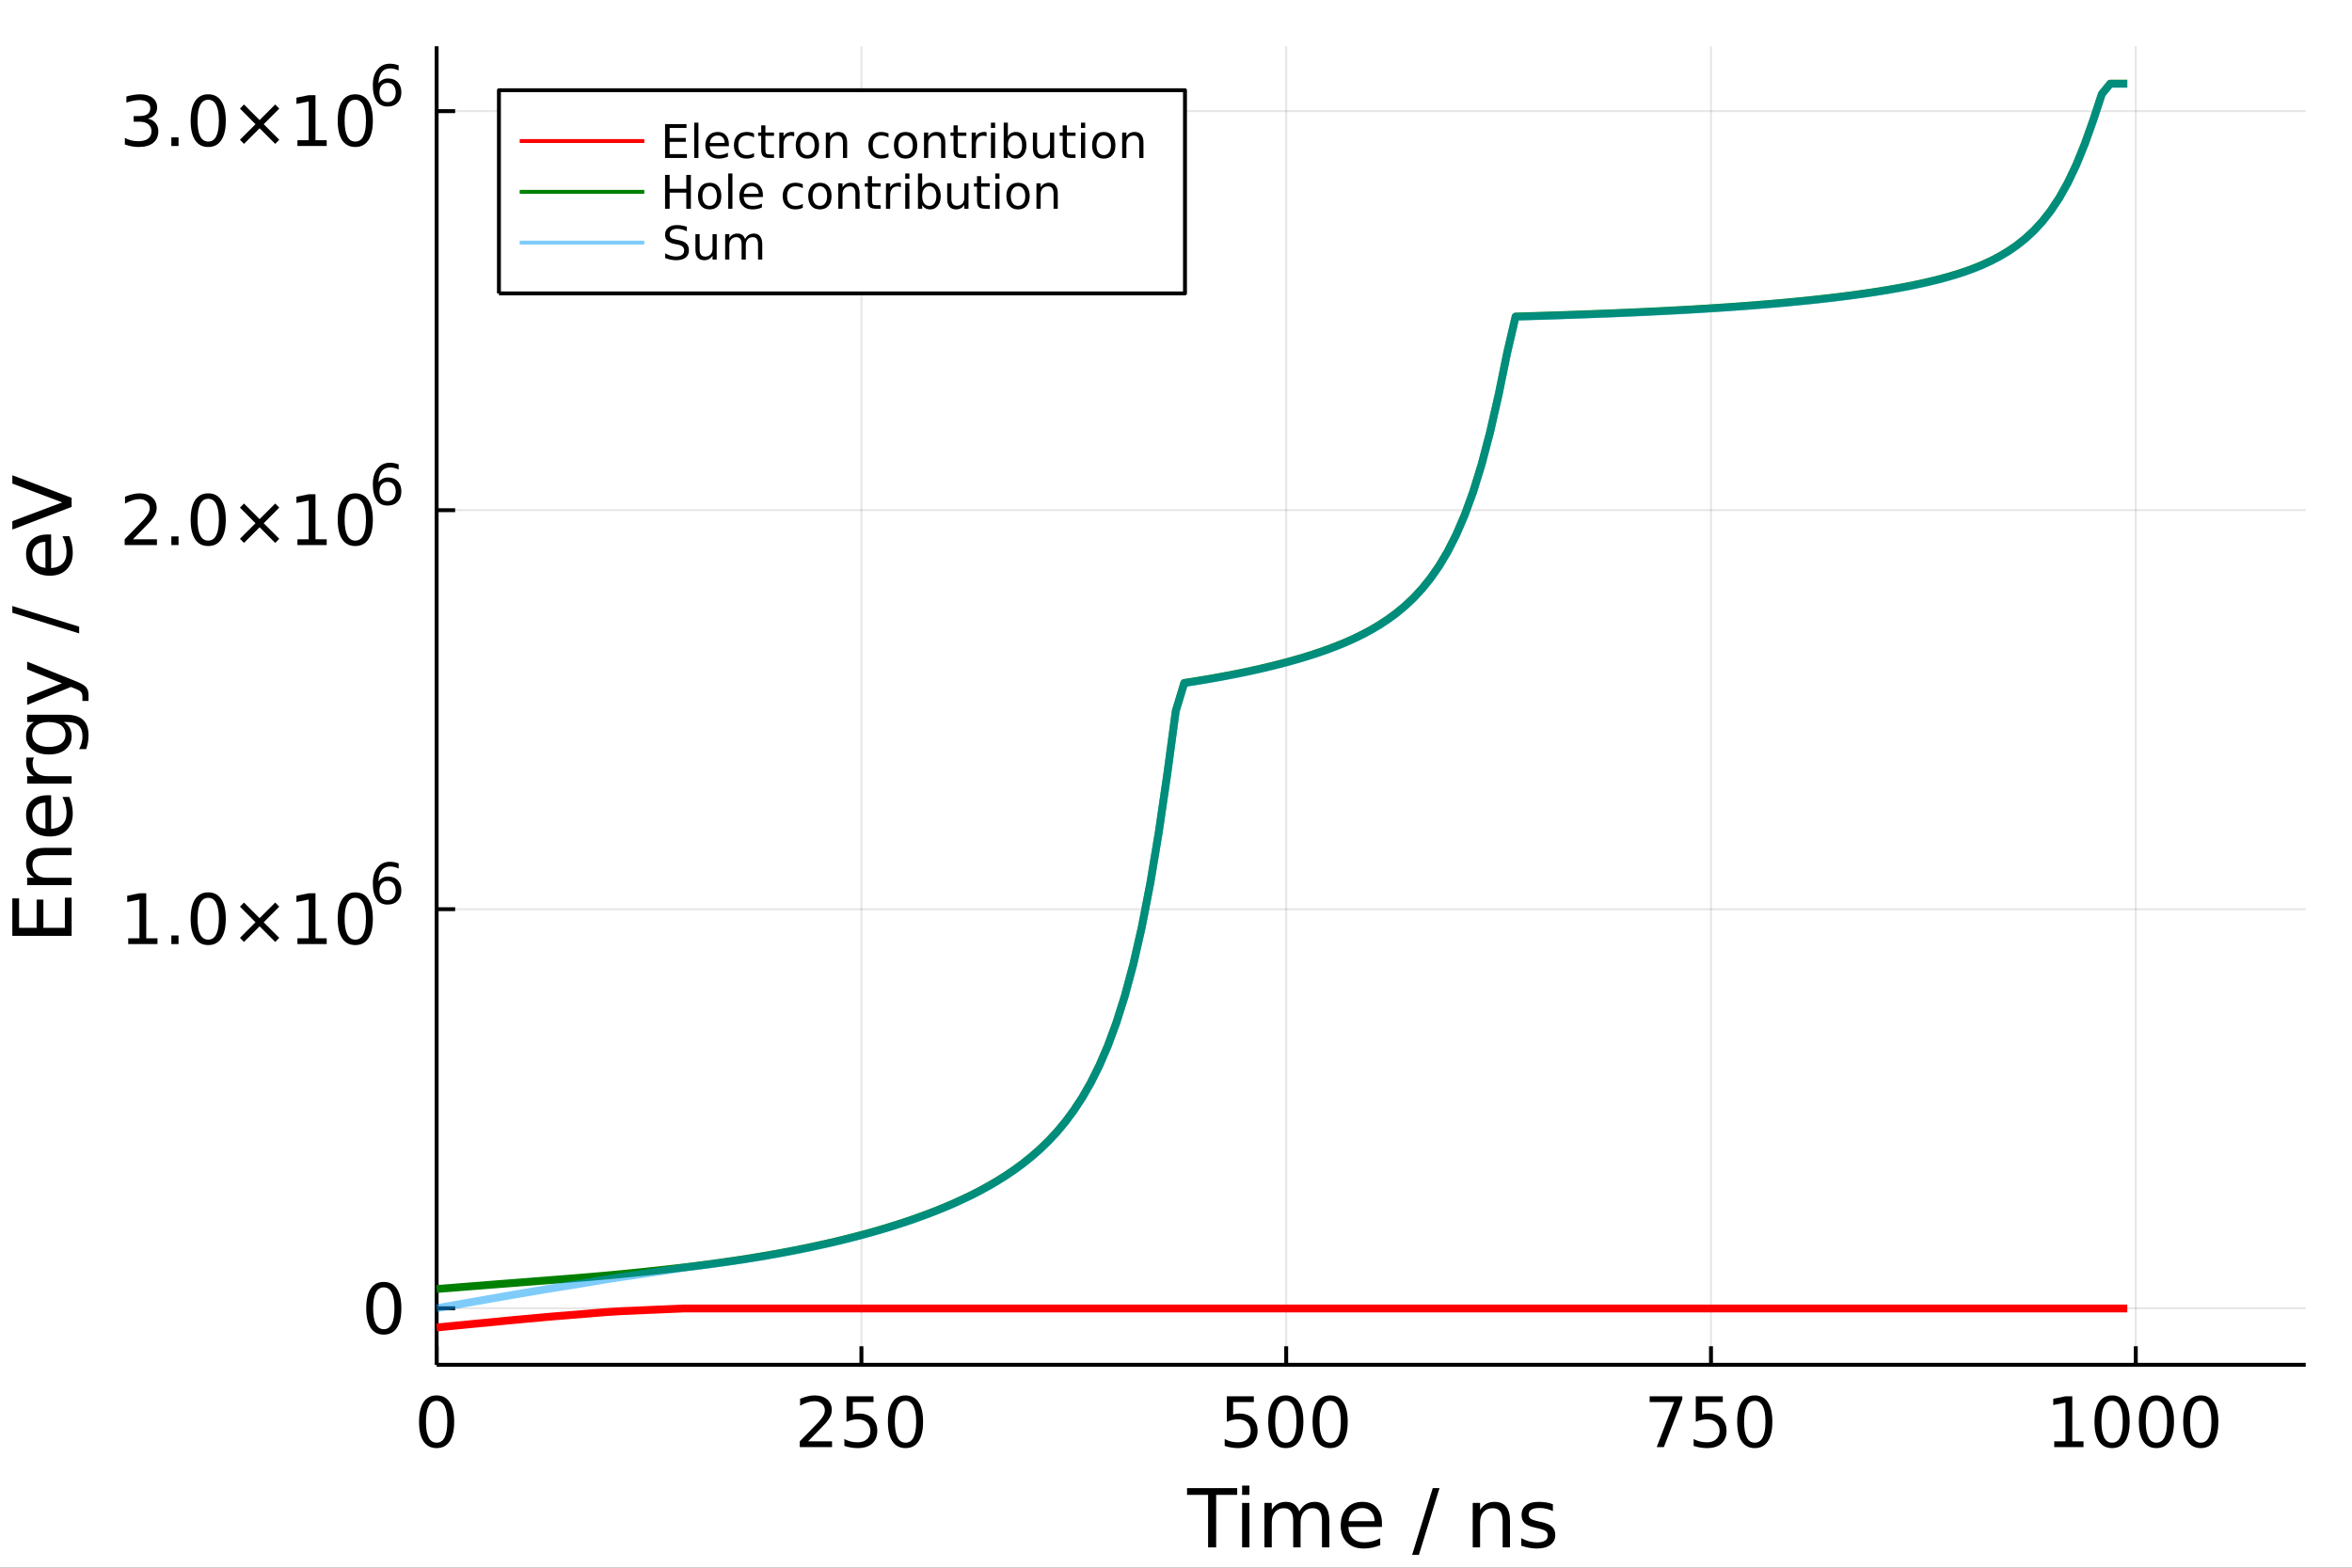 <?xml version="1.0" encoding="utf-8"?>
<svg xmlns="http://www.w3.org/2000/svg" xmlns:xlink="http://www.w3.org/1999/xlink" width="600" height="400" viewBox="0 0 2400 1600">
<rect x="0" y="0" width="2400" height="1600" fill="#333333" stroke="none"/>
<defs>
  <clipPath id="clip300">
    <rect x="0" y="0" width="2400" height="1600"/>
  </clipPath>
</defs>
<path clip-path="url(#clip300)" d="
M0 1600 L2400 1600 L2400 0 L0 0  Z
  " fill="#ffffff" fill-rule="evenodd" fill-opacity="1"/>
<defs>
  <clipPath id="clip301">
    <rect x="480" y="0" width="1681" height="1600"/>
  </clipPath>
</defs>
<path clip-path="url(#clip300)" d="
M445.534 1392.94 L2352.76 1392.94 L2352.76 47.244 L445.534 47.244  Z
  " fill="#ffffff" fill-rule="evenodd" fill-opacity="1"/>
<defs>
  <clipPath id="clip302">
    <rect x="445" y="47" width="1908" height="1347"/>
  </clipPath>
</defs>
<polyline clip-path="url(#clip302)" style="stroke:#000000; stroke-linecap:butt; stroke-linejoin:round; stroke-width:2; stroke-opacity:0.1; fill:none" points="
  445.534,1392.94 445.534,47.244 
  "/>
<polyline clip-path="url(#clip302)" style="stroke:#000000; stroke-linecap:butt; stroke-linejoin:round; stroke-width:2; stroke-opacity:0.1; fill:none" points="
  878.994,1392.94 878.994,47.244 
  "/>
<polyline clip-path="url(#clip302)" style="stroke:#000000; stroke-linecap:butt; stroke-linejoin:round; stroke-width:2; stroke-opacity:0.1; fill:none" points="
  1312.45,1392.94 1312.45,47.244 
  "/>
<polyline clip-path="url(#clip302)" style="stroke:#000000; stroke-linecap:butt; stroke-linejoin:round; stroke-width:2; stroke-opacity:0.1; fill:none" points="
  1745.91,1392.94 1745.91,47.244 
  "/>
<polyline clip-path="url(#clip302)" style="stroke:#000000; stroke-linecap:butt; stroke-linejoin:round; stroke-width:2; stroke-opacity:0.1; fill:none" points="
  2179.37,1392.94 2179.37,47.244 
  "/>
<polyline clip-path="url(#clip300)" style="stroke:#000000; stroke-linecap:butt; stroke-linejoin:round; stroke-width:4; stroke-opacity:1; fill:none" points="
  445.534,1392.94 2352.76,1392.94 
  "/>
<polyline clip-path="url(#clip300)" style="stroke:#000000; stroke-linecap:butt; stroke-linejoin:round; stroke-width:4; stroke-opacity:1; fill:none" points="
  445.534,1392.94 445.534,1374.04 
  "/>
<polyline clip-path="url(#clip300)" style="stroke:#000000; stroke-linecap:butt; stroke-linejoin:round; stroke-width:4; stroke-opacity:1; fill:none" points="
  878.994,1392.94 878.994,1374.04 
  "/>
<polyline clip-path="url(#clip300)" style="stroke:#000000; stroke-linecap:butt; stroke-linejoin:round; stroke-width:4; stroke-opacity:1; fill:none" points="
  1312.45,1392.94 1312.45,1374.04 
  "/>
<polyline clip-path="url(#clip300)" style="stroke:#000000; stroke-linecap:butt; stroke-linejoin:round; stroke-width:4; stroke-opacity:1; fill:none" points="
  1745.91,1392.94 1745.91,1374.04 
  "/>
<polyline clip-path="url(#clip300)" style="stroke:#000000; stroke-linecap:butt; stroke-linejoin:round; stroke-width:4; stroke-opacity:1; fill:none" points="
  2179.37,1392.94 2179.37,1374.04 
  "/>
<path clip-path="url(#clip300)" d="M445.534 1429.72 Q440.118 1429.72 437.375 1435.07 Q434.666 1440.38 434.666 1451.07 Q434.666 1461.73 437.375 1467.08 Q440.118 1472.39 445.534 1472.39 Q450.986 1472.39 453.694 1467.08 Q456.437 1461.73 456.437 1451.07 Q456.437 1440.38 453.694 1435.07 Q450.986 1429.72 445.534 1429.72 M445.534 1424.16 Q454.249 1424.16 458.833 1431.07 Q463.451 1437.95 463.451 1451.07 Q463.451 1464.16 458.833 1471.07 Q454.249 1477.95 445.534 1477.95 Q436.819 1477.95 432.201 1471.07 Q427.618 1464.16 427.618 1451.07 Q427.618 1437.95 432.201 1431.07 Q436.819 1424.16 445.534 1424.16 Z" fill="#000000" fill-rule="evenodd" fill-opacity="1" /><path clip-path="url(#clip300)" d="M824.532 1471.04 L849.011 1471.04 L849.011 1476.94 L816.095 1476.94 L816.095 1471.04 Q820.088 1466.91 826.963 1459.96 Q833.872 1452.98 835.643 1450.97 Q839.011 1447.18 840.331 1444.58 Q841.685 1441.94 841.685 1439.41 Q841.685 1435.27 838.768 1432.67 Q835.886 1430.07 831.234 1430.07 Q827.935 1430.07 824.254 1431.21 Q820.609 1432.36 816.442 1434.68 L816.442 1427.6 Q820.678 1425.9 824.359 1425.03 Q828.039 1424.16 831.095 1424.16 Q839.15 1424.16 843.942 1428.19 Q848.733 1432.22 848.733 1438.95 Q848.733 1442.15 847.518 1445.03 Q846.338 1447.88 843.178 1451.77 Q842.31 1452.77 837.657 1457.6 Q833.004 1462.39 824.532 1471.04 Z" fill="#000000" fill-rule="evenodd" fill-opacity="1" /><path clip-path="url(#clip300)" d="M863.803 1425.1 L891.337 1425.1 L891.337 1431 L870.226 1431 L870.226 1443.71 Q871.754 1443.19 873.282 1442.95 Q874.81 1442.67 876.337 1442.67 Q885.018 1442.67 890.087 1447.43 Q895.157 1452.18 895.157 1460.31 Q895.157 1468.68 889.948 1473.33 Q884.74 1477.95 875.261 1477.95 Q871.997 1477.95 868.594 1477.39 Q865.226 1476.84 861.615 1475.72 L861.615 1468.68 Q864.74 1470.38 868.074 1471.21 Q871.407 1472.04 875.122 1472.04 Q881.129 1472.04 884.636 1468.88 Q888.143 1465.72 888.143 1460.31 Q888.143 1454.89 884.636 1451.73 Q881.129 1448.57 875.122 1448.57 Q872.31 1448.57 869.497 1449.2 Q866.719 1449.82 863.803 1451.14 L863.803 1425.1 Z" fill="#000000" fill-rule="evenodd" fill-opacity="1" /><path clip-path="url(#clip300)" d="M923.976 1429.72 Q918.559 1429.72 915.816 1435.07 Q913.108 1440.38 913.108 1451.07 Q913.108 1461.73 915.816 1467.08 Q918.559 1472.39 923.976 1472.39 Q929.427 1472.39 932.136 1467.08 Q934.879 1461.73 934.879 1451.07 Q934.879 1440.38 932.136 1435.07 Q929.427 1429.72 923.976 1429.72 M923.976 1424.16 Q932.691 1424.16 937.275 1431.07 Q941.893 1437.95 941.893 1451.07 Q941.893 1464.16 937.275 1471.07 Q932.691 1477.95 923.976 1477.95 Q915.261 1477.95 910.643 1471.07 Q906.059 1464.16 906.059 1451.07 Q906.059 1437.95 910.643 1431.07 Q915.261 1424.16 923.976 1424.16 Z" fill="#000000" fill-rule="evenodd" fill-opacity="1" /><path clip-path="url(#clip300)" d="M1251.88 1425.1 L1279.42 1425.1 L1279.42 1431 L1258.3 1431 L1258.3 1443.71 Q1259.83 1443.19 1261.36 1442.95 Q1262.89 1442.67 1264.42 1442.67 Q1273.1 1442.67 1278.17 1447.43 Q1283.23 1452.18 1283.23 1460.31 Q1283.23 1468.68 1278.03 1473.33 Q1272.82 1477.95 1263.34 1477.95 Q1260.07 1477.95 1256.67 1477.39 Q1253.3 1476.84 1249.69 1475.72 L1249.69 1468.68 Q1252.82 1470.38 1256.15 1471.21 Q1259.48 1472.04 1263.2 1472.04 Q1269.21 1472.04 1272.71 1468.88 Q1276.22 1465.72 1276.22 1460.31 Q1276.22 1454.89 1272.71 1451.73 Q1269.21 1448.57 1263.2 1448.57 Q1260.39 1448.57 1257.57 1449.2 Q1254.8 1449.82 1251.88 1451.14 L1251.88 1425.1 Z" fill="#000000" fill-rule="evenodd" fill-opacity="1" /><path clip-path="url(#clip300)" d="M1312.05 1429.72 Q1306.64 1429.72 1303.89 1435.07 Q1301.19 1440.38 1301.19 1451.07 Q1301.19 1461.73 1303.89 1467.08 Q1306.64 1472.39 1312.05 1472.39 Q1317.51 1472.39 1320.21 1467.08 Q1322.96 1461.73 1322.96 1451.07 Q1322.96 1440.38 1320.21 1435.07 Q1317.51 1429.72 1312.05 1429.72 M1312.05 1424.16 Q1320.77 1424.16 1325.35 1431.07 Q1329.97 1437.95 1329.97 1451.07 Q1329.97 1464.16 1325.35 1471.07 Q1320.77 1477.95 1312.05 1477.95 Q1303.34 1477.95 1298.72 1471.07 Q1294.14 1464.16 1294.14 1451.07 Q1294.14 1437.95 1298.72 1431.07 Q1303.34 1424.16 1312.05 1424.16 Z" fill="#000000" fill-rule="evenodd" fill-opacity="1" /><path clip-path="url(#clip300)" d="M1357.3 1429.72 Q1351.88 1429.72 1349.14 1435.07 Q1346.43 1440.38 1346.43 1451.07 Q1346.43 1461.73 1349.14 1467.08 Q1351.88 1472.39 1357.3 1472.39 Q1362.75 1472.39 1365.46 1467.08 Q1368.2 1461.73 1368.2 1451.07 Q1368.2 1440.38 1365.46 1435.07 Q1362.75 1429.72 1357.3 1429.72 M1357.3 1424.16 Q1366.01 1424.16 1370.6 1431.07 Q1375.21 1437.95 1375.21 1451.07 Q1375.21 1464.16 1370.6 1471.07 Q1366.01 1477.95 1357.3 1477.95 Q1348.58 1477.95 1343.96 1471.07 Q1339.38 1464.16 1339.38 1451.07 Q1339.38 1437.95 1343.96 1431.07 Q1348.58 1424.16 1357.3 1424.16 Z" fill="#000000" fill-rule="evenodd" fill-opacity="1" /><path clip-path="url(#clip300)" d="M1683.33 1425.1 L1716.66 1425.1 L1716.66 1428.09 L1697.84 1476.94 L1690.51 1476.94 L1708.22 1431 L1683.33 1431 L1683.33 1425.1 Z" fill="#000000" fill-rule="evenodd" fill-opacity="1" /><path clip-path="url(#clip300)" d="M1730.41 1425.1 L1757.94 1425.1 L1757.94 1431 L1736.83 1431 L1736.83 1443.71 Q1738.36 1443.19 1739.89 1442.95 Q1741.42 1442.67 1742.94 1442.67 Q1751.62 1442.67 1756.69 1447.43 Q1761.76 1452.18 1761.76 1460.31 Q1761.76 1468.68 1756.55 1473.33 Q1751.35 1477.95 1741.87 1477.95 Q1738.6 1477.95 1735.2 1477.39 Q1731.83 1476.84 1728.22 1475.72 L1728.22 1468.68 Q1731.35 1470.38 1734.68 1471.21 Q1738.01 1472.04 1741.73 1472.04 Q1747.74 1472.04 1751.24 1468.88 Q1754.75 1465.72 1754.75 1460.31 Q1754.75 1454.89 1751.24 1451.73 Q1747.74 1448.57 1741.73 1448.57 Q1738.92 1448.57 1736.1 1449.2 Q1733.33 1449.82 1730.41 1451.14 L1730.41 1425.1 Z" fill="#000000" fill-rule="evenodd" fill-opacity="1" /><path clip-path="url(#clip300)" d="M1790.58 1429.72 Q1785.17 1429.72 1782.42 1435.07 Q1779.71 1440.38 1779.71 1451.07 Q1779.71 1461.73 1782.42 1467.08 Q1785.17 1472.39 1790.58 1472.39 Q1796.03 1472.39 1798.74 1467.08 Q1801.49 1461.73 1801.49 1451.07 Q1801.49 1440.38 1798.74 1435.07 Q1796.03 1429.72 1790.58 1429.72 M1790.58 1424.16 Q1799.3 1424.16 1803.88 1431.07 Q1808.5 1437.95 1808.5 1451.07 Q1808.5 1464.16 1803.88 1471.07 Q1799.3 1477.95 1790.58 1477.95 Q1781.87 1477.95 1777.25 1471.07 Q1772.67 1464.16 1772.67 1451.07 Q1772.67 1437.95 1777.25 1431.07 Q1781.87 1424.16 1790.58 1424.16 Z" fill="#000000" fill-rule="evenodd" fill-opacity="1" /><path clip-path="url(#clip300)" d="M2096.16 1471.04 L2107.62 1471.04 L2107.62 1431.49 L2095.15 1433.99 L2095.15 1427.6 L2107.55 1425.1 L2114.56 1425.1 L2114.56 1471.04 L2126.02 1471.04 L2126.02 1476.94 L2096.16 1476.94 L2096.16 1471.04 Z" fill="#000000" fill-rule="evenodd" fill-opacity="1" /><path clip-path="url(#clip300)" d="M2155.19 1429.72 Q2149.77 1429.72 2147.03 1435.07 Q2144.32 1440.38 2144.32 1451.07 Q2144.32 1461.73 2147.03 1467.08 Q2149.77 1472.39 2155.19 1472.39 Q2160.64 1472.39 2163.35 1467.08 Q2166.09 1461.73 2166.09 1451.07 Q2166.09 1440.38 2163.35 1435.07 Q2160.64 1429.72 2155.19 1429.72 M2155.19 1424.16 Q2163.9 1424.16 2168.49 1431.07 Q2173.1 1437.95 2173.1 1451.07 Q2173.1 1464.16 2168.49 1471.07 Q2163.9 1477.95 2155.19 1477.95 Q2146.47 1477.95 2141.85 1471.07 Q2137.27 1464.16 2137.27 1451.07 Q2137.27 1437.95 2141.85 1431.07 Q2146.47 1424.16 2155.19 1424.16 Z" fill="#000000" fill-rule="evenodd" fill-opacity="1" /><path clip-path="url(#clip300)" d="M2200.43 1429.72 Q2195.01 1429.72 2192.27 1435.07 Q2189.56 1440.38 2189.56 1451.07 Q2189.56 1461.73 2192.27 1467.08 Q2195.01 1472.39 2200.43 1472.39 Q2205.88 1472.39 2208.59 1467.08 Q2211.33 1461.73 2211.33 1451.07 Q2211.33 1440.38 2208.59 1435.07 Q2205.88 1429.72 2200.43 1429.72 M2200.43 1424.16 Q2209.15 1424.16 2213.73 1431.07 Q2218.35 1437.95 2218.35 1451.07 Q2218.35 1464.16 2213.73 1471.07 Q2209.15 1477.95 2200.43 1477.95 Q2191.72 1477.95 2187.1 1471.07 Q2182.51 1464.16 2182.51 1451.07 Q2182.51 1437.95 2187.1 1431.07 Q2191.72 1424.16 2200.43 1424.16 Z" fill="#000000" fill-rule="evenodd" fill-opacity="1" /><path clip-path="url(#clip300)" d="M2245.67 1429.72 Q2240.26 1429.72 2237.51 1435.07 Q2234.81 1440.38 2234.81 1451.07 Q2234.81 1461.73 2237.51 1467.08 Q2240.26 1472.39 2245.67 1472.39 Q2251.13 1472.39 2253.83 1467.08 Q2256.58 1461.73 2256.58 1451.07 Q2256.58 1440.38 2253.83 1435.07 Q2251.13 1429.72 2245.67 1429.72 M2245.67 1424.16 Q2254.39 1424.16 2258.97 1431.07 Q2263.59 1437.95 2263.59 1451.07 Q2263.59 1464.16 2258.97 1471.07 Q2254.39 1477.95 2245.67 1477.95 Q2236.96 1477.95 2232.34 1471.07 Q2227.76 1464.16 2227.76 1451.07 Q2227.76 1437.95 2232.34 1431.07 Q2236.96 1424.16 2245.67 1424.16 Z" fill="#000000" fill-rule="evenodd" fill-opacity="1" /><path clip-path="url(#clip300)" d="M1211.28 1518.8 L1262.45 1518.8 L1262.45 1525.68 L1240.98 1525.68 L1240.98 1579.28 L1232.75 1579.28 L1232.75 1525.68 L1211.28 1525.68 L1211.28 1518.8 Z" fill="#000000" fill-rule="evenodd" fill-opacity="1" /><path clip-path="url(#clip300)" d="M1267.47 1533.91 L1274.92 1533.91 L1274.92 1579.28 L1267.47 1579.28 L1267.47 1533.91 M1267.47 1516.24 L1274.92 1516.24 L1274.92 1525.68 L1267.47 1525.68 L1267.47 1516.24 Z" fill="#000000" fill-rule="evenodd" fill-opacity="1" /><path clip-path="url(#clip300)" d="M1325.84 1542.62 Q1328.64 1537.59 1332.53 1535.2 Q1336.42 1532.81 1341.68 1532.81 Q1348.77 1532.81 1352.62 1537.79 Q1356.47 1542.74 1356.47 1551.89 L1356.47 1579.28 L1348.97 1579.28 L1348.97 1552.13 Q1348.97 1545.61 1346.67 1542.45 Q1344.36 1539.29 1339.62 1539.29 Q1333.82 1539.29 1330.46 1543.14 Q1327.1 1546.99 1327.1 1553.63 L1327.1 1579.28 L1319.61 1579.28 L1319.61 1552.13 Q1319.61 1545.57 1317.3 1542.45 Q1314.99 1539.29 1310.17 1539.29 Q1304.46 1539.29 1301.09 1543.18 Q1297.73 1547.03 1297.73 1553.63 L1297.73 1579.28 L1290.24 1579.28 L1290.24 1533.91 L1297.73 1533.91 L1297.73 1540.95 Q1300.28 1536.78 1303.85 1534.8 Q1307.41 1532.81 1312.31 1532.81 Q1317.26 1532.81 1320.7 1535.32 Q1324.18 1537.84 1325.84 1542.62 Z" fill="#000000" fill-rule="evenodd" fill-opacity="1" /><path clip-path="url(#clip300)" d="M1410.14 1554.73 L1410.14 1558.37 L1375.87 1558.37 Q1376.36 1566.07 1380.49 1570.12 Q1384.66 1574.13 1392.08 1574.13 Q1396.37 1574.13 1400.38 1573.08 Q1404.43 1572.02 1408.4 1569.92 L1408.4 1576.97 Q1404.39 1578.67 1400.18 1579.56 Q1395.97 1580.45 1391.63 1580.45 Q1380.77 1580.45 1374.41 1574.13 Q1368.09 1567.81 1368.09 1557.04 Q1368.09 1545.9 1374.09 1539.37 Q1380.13 1532.81 1390.33 1532.81 Q1399.49 1532.81 1404.8 1538.73 Q1410.14 1544.6 1410.14 1554.73 M1402.69 1552.54 Q1402.61 1546.42 1399.25 1542.78 Q1395.92 1539.13 1390.42 1539.13 Q1384.18 1539.13 1380.41 1542.66 Q1376.68 1546.18 1376.12 1552.58 L1402.69 1552.54 Z" fill="#000000" fill-rule="evenodd" fill-opacity="1" /><path clip-path="url(#clip300)" d="M1461.99 1518.8 L1468.88 1518.8 L1447.82 1586.97 L1440.93 1586.97 L1461.99 1518.8 Z" fill="#000000" fill-rule="evenodd" fill-opacity="1" /><path clip-path="url(#clip300)" d="M1540.78 1551.89 L1540.78 1579.28 L1533.33 1579.28 L1533.33 1552.13 Q1533.33 1545.69 1530.82 1542.49 Q1528.31 1539.29 1523.29 1539.29 Q1517.25 1539.29 1513.77 1543.14 Q1510.28 1546.99 1510.28 1553.63 L1510.28 1579.28 L1502.79 1579.28 L1502.79 1533.91 L1510.28 1533.91 L1510.28 1540.95 Q1512.96 1536.86 1516.56 1534.84 Q1520.21 1532.81 1524.95 1532.81 Q1532.76 1532.81 1536.77 1537.67 Q1540.78 1542.49 1540.78 1551.89 Z" fill="#000000" fill-rule="evenodd" fill-opacity="1" /><path clip-path="url(#clip300)" d="M1584.58 1535.24 L1584.58 1542.29 Q1581.42 1540.67 1578.01 1539.86 Q1574.61 1539.05 1570.96 1539.05 Q1565.41 1539.05 1562.62 1540.75 Q1559.86 1542.45 1559.86 1545.86 Q1559.86 1548.45 1561.85 1549.95 Q1563.83 1551.41 1569.83 1552.74 L1572.38 1553.31 Q1580.32 1555.01 1583.64 1558.13 Q1587.01 1561.21 1587.01 1566.76 Q1587.01 1573.08 1581.98 1576.76 Q1577 1580.45 1568.25 1580.45 Q1564.6 1580.45 1560.63 1579.72 Q1556.7 1579.03 1552.33 1577.61 L1552.33 1569.92 Q1556.46 1572.07 1560.47 1573.16 Q1564.48 1574.21 1568.41 1574.21 Q1573.68 1574.21 1576.51 1572.43 Q1579.35 1570.61 1579.35 1567.33 Q1579.35 1564.29 1577.28 1562.67 Q1575.26 1561.05 1568.33 1559.55 L1565.74 1558.94 Q1558.81 1557.48 1555.73 1554.48 Q1552.65 1551.45 1552.65 1546.18 Q1552.65 1539.78 1557.19 1536.3 Q1561.73 1532.81 1570.07 1532.81 Q1574.2 1532.81 1577.85 1533.42 Q1581.5 1534.03 1584.58 1535.24 Z" fill="#000000" fill-rule="evenodd" fill-opacity="1" /><polyline clip-path="url(#clip302)" style="stroke:#000000; stroke-linecap:butt; stroke-linejoin:round; stroke-width:2; stroke-opacity:0.1; fill:none" points="
  445.534,1335.22 2352.76,1335.22 
  "/>
<polyline clip-path="url(#clip302)" style="stroke:#000000; stroke-linecap:butt; stroke-linejoin:round; stroke-width:2; stroke-opacity:0.1; fill:none" points="
  445.534,927.954 2352.76,927.954 
  "/>
<polyline clip-path="url(#clip302)" style="stroke:#000000; stroke-linecap:butt; stroke-linejoin:round; stroke-width:2; stroke-opacity:0.1; fill:none" points="
  445.534,520.692 2352.76,520.692 
  "/>
<polyline clip-path="url(#clip302)" style="stroke:#000000; stroke-linecap:butt; stroke-linejoin:round; stroke-width:2; stroke-opacity:0.1; fill:none" points="
  445.534,113.431 2352.76,113.431 
  "/>
<polyline clip-path="url(#clip300)" style="stroke:#000000; stroke-linecap:butt; stroke-linejoin:round; stroke-width:4; stroke-opacity:1; fill:none" points="
  445.534,1392.94 445.534,47.244 
  "/>
<polyline clip-path="url(#clip300)" style="stroke:#000000; stroke-linecap:butt; stroke-linejoin:round; stroke-width:4; stroke-opacity:1; fill:none" points="
  445.534,1335.22 464.432,1335.22 
  "/>
<polyline clip-path="url(#clip300)" style="stroke:#000000; stroke-linecap:butt; stroke-linejoin:round; stroke-width:4; stroke-opacity:1; fill:none" points="
  445.534,927.954 464.432,927.954 
  "/>
<polyline clip-path="url(#clip300)" style="stroke:#000000; stroke-linecap:butt; stroke-linejoin:round; stroke-width:4; stroke-opacity:1; fill:none" points="
  445.534,520.692 464.432,520.692 
  "/>
<polyline clip-path="url(#clip300)" style="stroke:#000000; stroke-linecap:butt; stroke-linejoin:round; stroke-width:4; stroke-opacity:1; fill:none" points="
  445.534,113.431 464.432,113.431 
  "/>
<path clip-path="url(#clip300)" d="M391.618 1313.91 Q386.201 1313.91 383.458 1319.26 Q380.75 1324.57 380.75 1335.27 Q380.75 1345.93 383.458 1351.27 Q386.201 1356.59 391.618 1356.59 Q397.069 1356.59 399.777 1351.27 Q402.52 1345.93 402.52 1335.27 Q402.52 1324.57 399.777 1319.26 Q397.069 1313.91 391.618 1313.91 M391.618 1308.36 Q400.333 1308.36 404.916 1315.27 Q409.534 1322.14 409.534 1335.27 Q409.534 1348.36 404.916 1355.27 Q400.333 1362.14 391.618 1362.14 Q382.902 1362.14 378.284 1355.27 Q373.701 1348.36 373.701 1335.27 Q373.701 1322.14 378.284 1315.27 Q382.902 1308.36 391.618 1308.36 Z" fill="#000000" fill-rule="evenodd" fill-opacity="1" /><path clip-path="url(#clip300)" d="M130.831 957.642 L142.29 957.642 L142.29 918.094 L129.824 920.594 L129.824 914.205 L142.22 911.705 L149.234 911.705 L149.234 957.642 L160.692 957.642 L160.692 963.545 L130.831 963.545 L130.831 957.642 Z" fill="#000000" fill-rule="evenodd" fill-opacity="1" /><path clip-path="url(#clip300)" d="M174.859 954.726 L182.185 954.726 L182.185 963.545 L174.859 963.545 L174.859 954.726 Z" fill="#000000" fill-rule="evenodd" fill-opacity="1" /><path clip-path="url(#clip300)" d="M212.463 916.323 Q207.046 916.323 204.303 921.67 Q201.595 926.983 201.595 937.677 Q201.595 948.337 204.303 953.684 Q207.046 958.997 212.463 958.997 Q217.914 958.997 220.622 953.684 Q223.365 948.337 223.365 937.677 Q223.365 926.983 220.622 921.67 Q217.914 916.323 212.463 916.323 M212.463 910.768 Q221.178 910.768 225.761 917.677 Q230.379 924.552 230.379 937.677 Q230.379 950.767 225.761 957.677 Q221.178 964.552 212.463 964.552 Q203.748 964.552 199.129 957.677 Q194.546 950.767 194.546 937.677 Q194.546 924.552 199.129 917.677 Q203.748 910.768 212.463 910.768 Z" fill="#000000" fill-rule="evenodd" fill-opacity="1" /><path clip-path="url(#clip300)" d="M284.962 925.351 L269.094 941.288 L284.962 957.156 L280.83 961.358 L264.893 945.42 L248.956 961.358 L244.858 957.156 L260.692 941.288 L244.858 925.351 L248.956 921.15 L264.893 937.087 L280.83 921.15 L284.962 925.351 Z" fill="#000000" fill-rule="evenodd" fill-opacity="1" /><path clip-path="url(#clip300)" d="M303.504 957.642 L314.962 957.642 L314.962 918.094 L302.497 920.594 L302.497 914.205 L314.893 911.705 L321.907 911.705 L321.907 957.642 L333.365 957.642 L333.365 963.545 L303.504 963.545 L303.504 957.642 Z" fill="#000000" fill-rule="evenodd" fill-opacity="1" /><path clip-path="url(#clip300)" d="M362.531 916.323 Q357.115 916.323 354.372 921.67 Q351.663 926.983 351.663 937.677 Q351.663 948.337 354.372 953.684 Q357.115 958.997 362.531 958.997 Q367.983 958.997 370.691 953.684 Q373.434 948.337 373.434 937.677 Q373.434 926.983 370.691 921.67 Q367.983 916.323 362.531 916.323 M362.531 910.768 Q371.247 910.768 375.83 917.677 Q380.448 924.552 380.448 937.677 Q380.448 950.767 375.83 957.677 Q371.247 964.552 362.531 964.552 Q353.816 964.552 349.198 957.677 Q344.615 950.767 344.615 937.677 Q344.615 924.552 349.198 917.677 Q353.816 910.768 362.531 910.768 Z" fill="#000000" fill-rule="evenodd" fill-opacity="1" /><path clip-path="url(#clip300)" d="M395.485 899.098 Q391.648 899.098 389.391 901.722 Q387.162 904.346 387.162 908.916 Q387.162 913.458 389.391 916.11 Q391.648 918.734 395.485 918.734 Q399.322 918.734 401.55 916.11 Q403.807 913.458 403.807 908.916 Q403.807 904.346 401.55 901.722 Q399.322 899.098 395.485 899.098 M406.798 881.241 L406.798 886.431 Q404.654 885.416 402.453 884.88 Q400.281 884.344 398.137 884.344 Q392.494 884.344 389.504 888.152 Q386.542 891.961 386.119 899.663 Q387.783 897.208 390.294 895.911 Q392.805 894.585 395.823 894.585 Q402.171 894.585 405.838 898.45 Q409.534 902.286 409.534 908.916 Q409.534 915.405 405.697 919.326 Q401.861 923.248 395.485 923.248 Q388.178 923.248 384.313 917.662 Q380.448 912.048 380.448 901.412 Q380.448 891.425 385.188 885.5 Q389.927 879.548 397.911 879.548 Q400.055 879.548 402.227 879.971 Q404.428 880.394 406.798 881.241 Z" fill="#000000" fill-rule="evenodd" fill-opacity="1" /><path clip-path="url(#clip300)" d="M135.658 550.381 L160.137 550.381 L160.137 556.284 L127.22 556.284 L127.22 550.381 Q131.213 546.249 138.088 539.305 Q144.998 532.325 146.769 530.312 Q150.137 526.527 151.456 523.923 Q152.81 521.284 152.81 518.749 Q152.81 514.617 149.894 512.013 Q147.012 509.409 142.359 509.409 Q139.06 509.409 135.38 510.555 Q131.734 511.701 127.567 514.027 L127.567 506.944 Q131.803 505.242 135.484 504.374 Q139.165 503.506 142.22 503.506 Q150.276 503.506 155.067 507.534 Q159.859 511.562 159.859 518.298 Q159.859 521.492 158.644 524.374 Q157.463 527.221 154.303 531.11 Q153.435 532.117 148.783 536.944 Q144.13 541.735 135.658 550.381 Z" fill="#000000" fill-rule="evenodd" fill-opacity="1" /><path clip-path="url(#clip300)" d="M174.859 547.464 L182.185 547.464 L182.185 556.284 L174.859 556.284 L174.859 547.464 Z" fill="#000000" fill-rule="evenodd" fill-opacity="1" /><path clip-path="url(#clip300)" d="M212.463 509.062 Q207.046 509.062 204.303 514.409 Q201.595 519.721 201.595 530.416 Q201.595 541.075 204.303 546.423 Q207.046 551.735 212.463 551.735 Q217.914 551.735 220.622 546.423 Q223.365 541.075 223.365 530.416 Q223.365 519.721 220.622 514.409 Q217.914 509.062 212.463 509.062 M212.463 503.506 Q221.178 503.506 225.761 510.416 Q230.379 517.291 230.379 530.416 Q230.379 543.506 225.761 550.416 Q221.178 557.291 212.463 557.291 Q203.748 557.291 199.129 550.416 Q194.546 543.506 194.546 530.416 Q194.546 517.291 199.129 510.416 Q203.748 503.506 212.463 503.506 Z" fill="#000000" fill-rule="evenodd" fill-opacity="1" /><path clip-path="url(#clip300)" d="M284.962 518.089 L269.094 534.027 L284.962 549.895 L280.83 554.096 L264.893 538.159 L248.956 554.096 L244.858 549.895 L260.692 534.027 L244.858 518.089 L248.956 513.888 L264.893 529.826 L280.83 513.888 L284.962 518.089 Z" fill="#000000" fill-rule="evenodd" fill-opacity="1" /><path clip-path="url(#clip300)" d="M303.504 550.381 L314.962 550.381 L314.962 510.833 L302.497 513.333 L302.497 506.944 L314.893 504.444 L321.907 504.444 L321.907 550.381 L333.365 550.381 L333.365 556.284 L303.504 556.284 L303.504 550.381 Z" fill="#000000" fill-rule="evenodd" fill-opacity="1" /><path clip-path="url(#clip300)" d="M362.531 509.062 Q357.115 509.062 354.372 514.409 Q351.663 519.721 351.663 530.416 Q351.663 541.075 354.372 546.423 Q357.115 551.735 362.531 551.735 Q367.983 551.735 370.691 546.423 Q373.434 541.075 373.434 530.416 Q373.434 519.721 370.691 514.409 Q367.983 509.062 362.531 509.062 M362.531 503.506 Q371.247 503.506 375.83 510.416 Q380.448 517.291 380.448 530.416 Q380.448 543.506 375.83 550.416 Q371.247 557.291 362.531 557.291 Q353.816 557.291 349.198 550.416 Q344.615 543.506 344.615 530.416 Q344.615 517.291 349.198 510.416 Q353.816 503.506 362.531 503.506 Z" fill="#000000" fill-rule="evenodd" fill-opacity="1" /><path clip-path="url(#clip300)" d="M395.485 491.837 Q391.648 491.837 389.391 494.461 Q387.162 497.084 387.162 501.655 Q387.162 506.197 389.391 508.849 Q391.648 511.472 395.485 511.472 Q399.322 511.472 401.55 508.849 Q403.807 506.197 403.807 501.655 Q403.807 497.084 401.55 494.461 Q399.322 491.837 395.485 491.837 M406.798 473.979 L406.798 479.17 Q404.654 478.154 402.453 477.618 Q400.281 477.082 398.137 477.082 Q392.494 477.082 389.504 480.891 Q386.542 484.7 386.119 492.401 Q387.783 489.947 390.294 488.649 Q392.805 487.323 395.823 487.323 Q402.171 487.323 405.838 491.188 Q409.534 495.025 409.534 501.655 Q409.534 508.143 405.697 512.065 Q401.861 515.986 395.485 515.986 Q388.178 515.986 384.313 510.4 Q380.448 504.786 380.448 494.15 Q380.448 484.163 385.188 478.239 Q389.927 472.286 397.911 472.286 Q400.055 472.286 402.227 472.71 Q404.428 473.133 406.798 473.979 Z" fill="#000000" fill-rule="evenodd" fill-opacity="1" /><path clip-path="url(#clip300)" d="M150.866 121.071 Q155.901 122.147 158.713 125.55 Q161.56 128.953 161.56 133.953 Q161.56 141.626 156.283 145.828 Q151.005 150.029 141.283 150.029 Q138.019 150.029 134.547 149.369 Q131.109 148.744 127.428 147.46 L127.428 140.689 Q130.345 142.39 133.817 143.258 Q137.29 144.126 141.074 144.126 Q147.671 144.126 151.109 141.522 Q154.581 138.918 154.581 133.953 Q154.581 129.37 151.352 126.8 Q148.158 124.196 142.428 124.196 L136.387 124.196 L136.387 118.432 L142.706 118.432 Q147.88 118.432 150.623 116.384 Q153.366 114.3 153.366 110.411 Q153.366 106.418 150.519 104.3 Q147.706 102.148 142.428 102.148 Q139.546 102.148 136.248 102.773 Q132.949 103.398 128.991 104.717 L128.991 98.467 Q132.984 97.356 136.456 96.8 Q139.963 96.245 143.053 96.245 Q151.039 96.245 155.692 99.891 Q160.345 103.502 160.345 109.682 Q160.345 113.988 157.88 116.974 Q155.414 119.925 150.866 121.071 Z" fill="#000000" fill-rule="evenodd" fill-opacity="1" /><path clip-path="url(#clip300)" d="M174.859 140.203 L182.185 140.203 L182.185 149.022 L174.859 149.022 L174.859 140.203 Z" fill="#000000" fill-rule="evenodd" fill-opacity="1" /><path clip-path="url(#clip300)" d="M212.463 101.8 Q207.046 101.8 204.303 107.147 Q201.595 112.46 201.595 123.154 Q201.595 133.814 204.303 139.161 Q207.046 144.474 212.463 144.474 Q217.914 144.474 220.622 139.161 Q223.365 133.814 223.365 123.154 Q223.365 112.46 220.622 107.147 Q217.914 101.8 212.463 101.8 M212.463 96.245 Q221.178 96.245 225.761 103.154 Q230.379 110.029 230.379 123.154 Q230.379 136.245 225.761 143.154 Q221.178 150.029 212.463 150.029 Q203.748 150.029 199.129 143.154 Q194.546 136.245 194.546 123.154 Q194.546 110.029 199.129 103.154 Q203.748 96.245 212.463 96.245 Z" fill="#000000" fill-rule="evenodd" fill-opacity="1" /><path clip-path="url(#clip300)" d="M284.962 110.828 L269.094 126.765 L284.962 142.633 L280.83 146.835 L264.893 130.897 L248.956 146.835 L244.858 142.633 L260.692 126.765 L244.858 110.828 L248.956 106.627 L264.893 122.564 L280.83 106.627 L284.962 110.828 Z" fill="#000000" fill-rule="evenodd" fill-opacity="1" /><path clip-path="url(#clip300)" d="M303.504 143.12 L314.962 143.12 L314.962 103.571 L302.497 106.071 L302.497 99.682 L314.893 97.182 L321.907 97.182 L321.907 143.12 L333.365 143.12 L333.365 149.022 L303.504 149.022 L303.504 143.12 Z" fill="#000000" fill-rule="evenodd" fill-opacity="1" /><path clip-path="url(#clip300)" d="M362.531 101.8 Q357.115 101.8 354.372 107.147 Q351.663 112.46 351.663 123.154 Q351.663 133.814 354.372 139.161 Q357.115 144.474 362.531 144.474 Q367.983 144.474 370.691 139.161 Q373.434 133.814 373.434 123.154 Q373.434 112.46 370.691 107.147 Q367.983 101.8 362.531 101.8 M362.531 96.245 Q371.247 96.245 375.83 103.154 Q380.448 110.029 380.448 123.154 Q380.448 136.245 375.83 143.154 Q371.247 150.029 362.531 150.029 Q353.816 150.029 349.198 143.154 Q344.615 136.245 344.615 123.154 Q344.615 110.029 349.198 103.154 Q353.816 96.245 362.531 96.245 Z" fill="#000000" fill-rule="evenodd" fill-opacity="1" /><path clip-path="url(#clip300)" d="M395.485 84.576 Q391.648 84.576 389.391 87.199 Q387.162 89.823 387.162 94.393 Q387.162 98.935 389.391 101.587 Q391.648 104.211 395.485 104.211 Q399.322 104.211 401.55 101.587 Q403.807 98.935 403.807 94.393 Q403.807 89.823 401.55 87.199 Q399.322 84.576 395.485 84.576 M406.798 66.718 L406.798 71.909 Q404.654 70.893 402.453 70.357 Q400.281 69.821 398.137 69.821 Q392.494 69.821 389.504 73.629 Q386.542 77.438 386.119 85.14 Q387.783 82.685 390.294 81.388 Q392.805 80.062 395.823 80.062 Q402.171 80.062 405.838 83.927 Q409.534 87.763 409.534 94.393 Q409.534 100.882 405.697 104.803 Q401.861 108.725 395.485 108.725 Q388.178 108.725 384.313 103.139 Q380.448 97.525 380.448 86.889 Q380.448 76.902 385.188 70.978 Q389.927 65.025 397.911 65.025 Q400.055 65.025 402.227 65.448 Q404.428 65.871 406.798 66.718 Z" fill="#000000" fill-rule="evenodd" fill-opacity="1" /><path clip-path="url(#clip300)" d="M12.596 955.146 L12.596 916.905 L19.483 916.905 L19.483 946.963 L37.388 946.963 L37.388 918.161 L44.274 918.161 L44.274 946.963 L66.19 946.963 L66.19 916.176 L73.076 916.176 L73.076 955.146 L12.596 955.146 Z" fill="#000000" fill-rule="evenodd" fill-opacity="1" /><path clip-path="url(#clip300)" d="M45.692 865.337 L73.076 865.337 L73.076 872.791 L45.935 872.791 Q39.494 872.791 36.294 875.302 Q33.094 877.814 33.094 882.837 Q33.094 888.873 36.942 892.357 Q40.791 895.84 47.434 895.84 L73.076 895.84 L73.076 903.335 L27.706 903.335 L27.706 895.84 L34.755 895.84 Q30.663 893.167 28.638 889.562 Q26.612 885.916 26.612 881.176 Q26.612 873.358 31.473 869.348 Q36.294 865.337 45.692 865.337 Z" fill="#000000" fill-rule="evenodd" fill-opacity="1" /><path clip-path="url(#clip300)" d="M48.528 811.663 L52.173 811.663 L52.173 845.933 Q59.87 845.447 63.921 841.315 Q67.931 837.143 67.931 829.73 Q67.931 825.436 66.878 821.425 Q65.825 817.374 63.719 813.405 L70.767 813.405 Q72.469 817.415 73.36 821.628 Q74.251 825.841 74.251 830.175 Q74.251 841.032 67.931 847.392 Q61.612 853.711 50.837 853.711 Q39.697 853.711 33.175 847.716 Q26.612 841.68 26.612 831.472 Q26.612 822.317 32.527 817.01 Q38.4 811.663 48.528 811.663 M46.34 819.116 Q40.223 819.197 36.578 822.56 Q32.932 825.881 32.932 831.391 Q32.932 837.629 36.456 841.396 Q39.98 845.123 46.381 845.69 L46.34 819.116 Z" fill="#000000" fill-rule="evenodd" fill-opacity="1" /><path clip-path="url(#clip300)" d="M34.674 773.139 Q33.944 774.394 33.62 775.893 Q33.256 777.351 33.256 779.134 Q33.256 785.453 37.388 788.856 Q41.479 792.218 49.176 792.218 L73.076 792.218 L73.076 799.712 L27.706 799.712 L27.706 792.218 L34.755 792.218 Q30.623 789.869 28.638 786.101 Q26.612 782.334 26.612 776.946 Q26.612 776.177 26.734 775.245 Q26.815 774.313 27.017 773.179 L34.674 773.139 Z" fill="#000000" fill-rule="evenodd" fill-opacity="1" /><path clip-path="url(#clip300)" d="M49.864 736.923 Q41.763 736.923 37.307 740.286 Q32.851 743.607 32.851 749.643 Q32.851 755.639 37.307 759.001 Q41.763 762.323 49.864 762.323 Q57.926 762.323 62.382 759.001 Q66.838 755.639 66.838 749.643 Q66.838 743.607 62.382 740.286 Q57.926 736.923 49.864 736.923 M67.445 729.47 Q79.031 729.47 84.662 734.614 Q90.333 739.759 90.333 750.372 Q90.333 754.302 89.725 757.786 Q89.158 761.269 87.943 764.551 L80.692 764.551 Q82.474 761.269 83.325 758.069 Q84.176 754.869 84.176 751.547 Q84.176 744.215 80.327 740.569 Q76.519 736.923 68.782 736.923 L65.096 736.923 Q69.106 739.232 71.091 742.838 Q73.076 746.443 73.076 751.466 Q73.076 759.811 66.716 764.915 Q60.356 770.019 49.864 770.019 Q39.332 770.019 32.972 764.915 Q26.612 759.811 26.612 751.466 Q26.612 746.443 28.597 742.838 Q30.582 739.232 34.593 736.923 L27.706 736.923 L27.706 729.47 L67.445 729.47 Z" fill="#000000" fill-rule="evenodd" fill-opacity="1" /><path clip-path="url(#clip300)" d="M77.289 695.24 Q85.391 698.399 87.862 701.397 Q90.333 704.395 90.333 709.418 L90.333 715.373 L84.095 715.373 L84.095 710.998 Q84.095 707.919 82.636 706.218 Q81.178 704.516 75.75 702.45 L72.347 701.113 L27.706 719.464 L27.706 711.565 L63.192 697.387 L27.706 683.208 L27.706 675.309 L77.289 695.24 Z" fill="#000000" fill-rule="evenodd" fill-opacity="1" /><path clip-path="url(#clip300)" d="M12.596 625.402 L12.596 618.516 L80.773 639.58 L80.773 646.467 L12.596 625.402 Z" fill="#000000" fill-rule="evenodd" fill-opacity="1" /><path clip-path="url(#clip300)" d="M48.528 545.518 L52.173 545.518 L52.173 579.789 Q59.87 579.303 63.921 575.171 Q67.931 570.998 67.931 563.585 Q67.931 559.291 66.878 555.281 Q65.825 551.23 63.719 547.26 L70.767 547.26 Q72.469 551.271 73.36 555.483 Q74.251 559.696 74.251 564.031 Q74.251 574.887 67.931 581.247 Q61.612 587.567 50.837 587.567 Q39.697 587.567 33.175 581.571 Q26.612 575.535 26.612 565.327 Q26.612 556.172 32.527 550.865 Q38.4 545.518 48.528 545.518 M46.34 552.972 Q40.223 553.053 36.578 556.415 Q32.932 559.737 32.932 565.246 Q32.932 571.485 36.456 575.252 Q39.98 578.979 46.381 579.546 L46.34 552.972 Z" fill="#000000" fill-rule="evenodd" fill-opacity="1" /><path clip-path="url(#clip300)" d="M73.076 517.364 L12.596 540.455 L12.596 531.907 L63.516 512.746 L12.596 493.545 L12.596 485.038 L73.076 508.088 L73.076 517.364 Z" fill="#000000" fill-rule="evenodd" fill-opacity="1" /><polyline clip-path="url(#clip302)" style="stroke:#ff0000; stroke-linecap:butt; stroke-linejoin:round; stroke-width:8; stroke-opacity:1; fill:none" points="
  445.534,1354.85 454.203,1354 462.873,1353.15 471.542,1352.32 480.211,1351.45 488.88,1350.62 497.549,1349.8 506.219,1348.96 514.888,1348.09 523.557,1347.26 
  532.226,1346.46 540.895,1345.69 549.564,1344.9 558.234,1344.1 566.903,1343.36 575.572,1342.67 584.241,1341.98 592.91,1341.28 601.58,1340.55 610.249,1339.82 
  618.918,1339.13 627.587,1338.56 636.256,1338.07 644.926,1337.75 653.595,1337.34 662.264,1336.94 670.933,1336.58 679.602,1336.21 688.271,1335.85 696.941,1335.47 
  705.61,1335.47 714.279,1335.47 722.948,1335.47 731.617,1335.47 740.287,1335.47 748.956,1335.47 757.625,1335.47 766.294,1335.47 774.963,1335.47 783.633,1335.47 
  792.302,1335.47 800.971,1335.47 809.64,1335.47 818.309,1335.47 826.979,1335.47 835.648,1335.47 844.317,1335.47 852.986,1335.47 861.655,1335.47 870.324,1335.47 
  878.994,1335.47 887.663,1335.47 896.332,1335.47 905.001,1335.47 913.67,1335.47 922.34,1335.47 931.009,1335.47 939.678,1335.47 948.347,1335.47 957.016,1335.47 
  965.686,1335.47 974.355,1335.47 983.024,1335.47 991.693,1335.47 1000.36,1335.47 1009.03,1335.47 1017.7,1335.47 1026.37,1335.47 1035.04,1335.47 1043.71,1335.47 
  1052.38,1335.47 1061.05,1335.47 1069.72,1335.47 1078.39,1335.47 1087.05,1335.47 1095.72,1335.47 1104.39,1335.47 1113.06,1335.47 1121.73,1335.47 1130.4,1335.47 
  1139.07,1335.47 1147.74,1335.47 1156.41,1335.47 1165.08,1335.47 1173.75,1335.47 1182.42,1335.47 1191.08,1335.47 1199.75,1335.47 1208.42,1335.47 1217.09,1335.47 
  1225.76,1335.47 1234.43,1335.47 1243.1,1335.47 1251.77,1335.47 1260.44,1335.47 1269.11,1335.47 1277.78,1335.47 1286.45,1335.47 1295.11,1335.47 1303.78,1335.47 
  1312.45,1335.47 1321.12,1335.47 1329.79,1335.47 1338.46,1335.47 1347.13,1335.47 1355.8,1335.47 1364.47,1335.47 1373.14,1335.47 1381.81,1335.47 1390.48,1335.47 
  1399.15,1335.47 1407.81,1335.47 1416.48,1335.47 1425.15,1335.47 1433.82,1335.47 1442.49,1335.47 1451.16,1335.47 1459.83,1335.47 1468.5,1335.47 1477.17,1335.47 
  1485.84,1335.47 1494.51,1335.47 1503.18,1335.47 1511.84,1335.47 1520.51,1335.47 1529.18,1335.47 1537.85,1335.47 1546.52,1335.47 1555.19,1335.47 1563.86,1335.47 
  1572.53,1335.47 1581.2,1335.47 1589.87,1335.47 1598.54,1335.47 1607.21,1335.47 1615.87,1335.47 1624.54,1335.47 1633.21,1335.47 1641.88,1335.47 1650.55,1335.47 
  1659.22,1335.47 1667.89,1335.47 1676.56,1335.47 1685.23,1335.47 1693.9,1335.47 1702.57,1335.47 1711.24,1335.47 1719.91,1335.47 1728.57,1335.47 1737.24,1335.47 
  1745.91,1335.47 1754.58,1335.47 1763.25,1335.47 1771.92,1335.47 1780.59,1335.47 1789.26,1335.47 1797.93,1335.47 1806.6,1335.47 1815.27,1335.47 1823.94,1335.47 
  1832.6,1335.47 1841.27,1335.47 1849.94,1335.47 1858.61,1335.47 1867.28,1335.47 1875.95,1335.47 1884.62,1335.47 1893.29,1335.47 1901.96,1335.47 1910.63,1335.47 
  1919.3,1335.47 1927.97,1335.47 1936.63,1335.47 1945.3,1335.47 1953.97,1335.47 1962.64,1335.47 1971.31,1335.47 1979.98,1335.47 1988.65,1335.47 1997.32,1335.47 
  2005.99,1335.47 2014.66,1335.47 2023.33,1335.47 2032,1335.47 2040.67,1335.47 2049.33,1335.47 2058,1335.47 2066.67,1335.47 2075.34,1335.47 2084.01,1335.47 
  2092.68,1335.47 2101.35,1335.47 2110.02,1335.47 2118.69,1335.47 2127.36,1335.47 2136.03,1335.47 2144.7,1335.47 2153.36,1335.47 2162.03,1335.47 2170.7,1335.47 
  
  "/>
<polyline clip-path="url(#clip302)" style="stroke:#008000; stroke-linecap:butt; stroke-linejoin:round; stroke-width:8; stroke-opacity:1; fill:none" points="
  445.534,1315.58 454.203,1314.9 462.873,1314.23 471.542,1313.52 480.211,1312.84 488.88,1312.18 497.549,1311.48 506.219,1310.79 514.888,1310.13 523.557,1309.45 
  532.226,1308.78 540.895,1308.1 549.564,1307.43 558.234,1306.76 566.903,1306.08 575.572,1305.4 584.241,1304.71 592.91,1304.01 601.58,1303.29 610.249,1302.54 
  618.918,1301.77 627.587,1300.97 636.256,1300.14 644.926,1299.29 653.595,1298.42 662.264,1297.51 670.933,1296.59 679.602,1295.64 688.271,1294.66 696.941,1293.65 
  705.61,1292.58 714.279,1291.48 722.948,1290.34 731.617,1289.17 740.287,1287.95 748.956,1286.69 757.625,1285.4 766.294,1284.02 774.963,1282.6 783.633,1281.12 
  792.302,1279.59 800.971,1277.98 809.64,1276.32 818.309,1274.61 826.979,1272.81 835.648,1270.94 844.317,1269.01 852.986,1267.02 861.655,1264.91 870.324,1262.72 
  878.994,1260.46 887.663,1258.1 896.332,1255.62 905.001,1253.06 913.67,1250.37 922.34,1247.55 931.009,1244.63 939.678,1241.52 948.347,1238.31 957.016,1234.92 
  965.686,1231.35 974.355,1227.62 983.024,1223.62 991.693,1219.47 1000.36,1215.01 1009.03,1210.25 1017.7,1205.17 1026.37,1199.73 1035.04,1193.86 1043.71,1187.48 
  1052.38,1180.55 1061.05,1172.96 1069.72,1164.59 1078.39,1155.32 1087.05,1144.93 1095.72,1133.24 1104.39,1120.03 1113.06,1104.92 1121.73,1087.52 1130.4,1067.4 
  1139.07,1043.94 1147.74,1016.47 1156.41,984.243 1165.08,946.211 1173.75,901.452 1182.42,849.328 1191.08,790.095 1199.75,725.611 1208.42,697.003 1217.09,695.662 
  1225.76,694.249 1234.43,692.777 1243.1,691.237 1251.77,689.618 1260.44,687.944 1269.11,686.172 1277.78,684.317 1286.45,682.399 1295.11,680.338 1303.78,678.195 
  1312.45,675.931 1321.12,673.528 1329.79,671.012 1338.46,668.312 1347.13,665.427 1355.8,662.351 1364.47,659.047 1373.14,655.484 1381.81,651.598 1390.48,647.362 
  1399.15,642.711 1407.81,637.581 1416.48,631.866 1425.15,625.485 1433.82,618.266 1442.49,610.098 1451.16,600.737 1459.83,589.975 1468.5,577.512 1477.17,562.975 
  1485.84,545.898 1494.51,525.783 1503.18,502.046 1511.84,473.955 1520.51,440.931 1529.18,402.815 1537.85,360.346 1546.52,323.057 1555.19,322.805 1563.86,322.549 
  1572.53,322.286 1581.2,322.017 1589.87,321.737 1598.54,321.444 1607.21,321.143 1615.87,320.834 1624.54,320.517 1633.21,320.192 1641.88,319.856 1650.55,319.499 
  1659.22,319.13 1667.89,318.749 1676.56,318.356 1685.23,317.952 1693.9,317.536 1702.57,317.097 1711.24,316.641 1719.91,316.168 1728.57,315.677 1737.24,315.158 
  1745.91,314.619 1754.58,314.061 1763.25,313.482 1771.92,312.869 1780.59,312.235 1789.26,311.577 1797.93,310.888 1806.6,310.162 1815.27,309.41 1823.94,308.632 
  1832.6,307.805 1841.27,306.944 1849.94,306.05 1858.61,305.098 1867.28,304.112 1875.95,303.074 1884.62,301.978 1893.29,300.842 1901.96,299.62 1910.63,298.347 
  1919.3,296.997 1927.97,295.561 1936.63,294.051 1945.3,292.433 1953.97,290.691 1962.64,288.826 1971.31,286.814 1979.98,284.639 1988.65,282.261 1997.32,279.656 
  2005.99,276.788 2014.66,273.586 2023.33,270.026 2032,266.007 2040.67,261.453 2049.33,256.285 2058,250.317 2066.67,243.416 2075.34,235.401 2084.01,225.995 
  2092.68,214.903 2101.35,201.853 2110.02,186.382 2118.69,168.102 2127.36,146.752 2136.03,122.444 2144.7,95.97 2153.36,85.33 2162.03,85.33 2170.7,85.33 
  
  "/>
<polyline clip-path="url(#clip302)" style="stroke:#009af9; stroke-linecap:butt; stroke-linejoin:round; stroke-width:8; stroke-opacity:0.5; fill:none" points="
  445.534,1335.22 454.203,1333.68 462.873,1332.16 471.542,1330.62 480.211,1329.08 488.88,1327.58 497.549,1326.06 506.219,1324.54 514.888,1323 523.557,1321.49 
  532.226,1320.03 540.895,1318.58 549.564,1317.12 558.234,1315.64 566.903,1314.23 575.572,1312.86 584.241,1311.48 592.91,1310.07 601.58,1308.62 610.249,1307.14 
  618.918,1305.69 627.587,1304.31 636.256,1303 644.926,1301.83 653.595,1300.55 662.264,1299.24 670.933,1297.95 679.602,1296.63 688.271,1295.29 696.941,1293.91 
  705.61,1292.84 714.279,1291.74 722.948,1290.6 731.617,1289.42 740.287,1288.21 748.956,1286.95 757.625,1285.66 766.294,1284.28 774.963,1282.86 783.633,1281.38 
  792.302,1279.85 800.971,1278.24 809.64,1276.58 818.309,1274.87 826.979,1273.07 835.648,1271.2 844.317,1269.27 852.986,1267.27 861.655,1265.17 870.324,1262.98 
  878.994,1260.72 887.663,1258.36 896.332,1255.88 905.001,1253.32 913.67,1250.63 922.34,1247.81 931.009,1244.89 939.678,1241.78 948.347,1238.57 957.016,1235.18 
  965.686,1231.61 974.355,1227.88 983.024,1223.88 991.693,1219.73 1000.36,1215.27 1009.03,1210.51 1017.7,1205.43 1026.37,1199.99 1035.04,1194.12 1043.71,1187.74 
  1052.38,1180.8 1061.05,1173.22 1069.72,1164.85 1078.39,1155.58 1087.05,1145.19 1095.72,1133.5 1104.39,1120.29 1113.06,1105.18 1121.73,1087.78 1130.4,1067.66 
  1139.07,1044.2 1147.74,1016.73 1156.41,984.503 1165.08,946.472 1173.75,901.713 1182.42,849.59 1191.08,790.357 1199.75,725.873 1208.42,697.263 1217.09,695.922 
  1225.76,694.509 1234.43,693.036 1243.1,691.496 1251.77,689.878 1260.44,688.203 1269.11,686.431 1277.78,684.577 1286.45,682.659 1295.11,680.597 1303.78,678.454 
  1312.45,676.19 1321.12,673.787 1329.79,671.271 1338.46,668.571 1347.13,665.687 1355.8,662.611 1364.47,659.307 1373.14,655.743 1381.81,651.858 1390.48,647.621 
  1399.15,642.971 1407.81,637.84 1416.48,632.125 1425.15,625.745 1433.82,618.525 1442.49,610.358 1451.16,600.997 1459.83,590.235 1468.5,577.772 1477.17,563.236 
  1485.84,546.159 1494.51,526.044 1503.18,502.307 1511.84,474.216 1520.51,441.193 1529.18,403.077 1537.85,360.608 1546.52,323.319 1555.19,323.065 1563.86,322.808 
  1572.53,322.545 1581.2,322.276 1589.87,321.996 1598.54,321.703 1607.21,321.403 1615.87,321.094 1624.54,320.777 1633.21,320.451 1641.88,320.115 1650.55,319.758 
  1659.22,319.389 1667.89,319.008 1676.56,318.616 1685.23,318.211 1693.9,317.795 1702.57,317.357 1711.24,316.9 1719.91,316.427 1728.57,315.937 1737.24,315.417 
  1745.91,314.878 1754.58,314.321 1763.25,313.742 1771.92,313.129 1780.59,312.494 1789.26,311.837 1797.93,311.147 1806.6,310.422 1815.27,309.67 1823.94,308.891 
  1832.6,308.064 1841.27,307.203 1849.94,306.309 1858.61,305.357 1867.28,304.371 1875.95,303.333 1884.62,302.237 1893.29,301.101 1901.96,299.879 1910.63,298.607 
  1919.3,297.256 1927.97,295.82 1936.63,294.31 1945.3,292.692 1953.97,290.951 1962.64,289.085 1971.31,287.074 1979.98,284.899 1988.65,282.521 1997.32,279.915 
  2005.99,277.048 2014.66,273.845 2023.33,270.286 2032,266.267 2040.67,261.713 2049.33,256.545 2058,250.577 2066.67,243.676 2075.34,235.661 2084.01,226.255 
  2092.68,215.163 2101.35,202.113 2110.02,186.643 2118.69,168.363 2127.36,147.013 2136.03,122.705 2144.7,96.231 2153.36,85.59 2162.03,85.589 2170.7,85.589 
  
  "/>
<path clip-path="url(#clip300)" d="
M509.108 299.461 L1209.17 299.461 L1209.17 92.101 L509.108 92.101  Z
  " fill="#ffffff" fill-rule="evenodd" fill-opacity="1"/>
<polyline clip-path="url(#clip300)" style="stroke:#000000; stroke-linecap:butt; stroke-linejoin:round; stroke-width:4; stroke-opacity:1; fill:none" points="
  509.108,299.461 1209.17,299.461 1209.17,92.101 509.108,92.101 509.108,299.461 
  "/>
<polyline clip-path="url(#clip300)" style="stroke:#ff0000; stroke-linecap:butt; stroke-linejoin:round; stroke-width:4; stroke-opacity:1; fill:none" points="
  530.3,143.941 657.448,143.941 
  "/>
<path clip-path="url(#clip300)" d="M678.639 126.661 L700.491 126.661 L700.491 130.596 L683.315 130.596 L683.315 140.827 L699.773 140.827 L699.773 144.762 L683.315 144.762 L683.315 157.285 L700.907 157.285 L700.907 161.221 L678.639 161.221 L678.639 126.661 Z" fill="#000000" fill-rule="evenodd" fill-opacity="1" /><path clip-path="url(#clip300)" d="M708.407 125.202 L712.667 125.202 L712.667 161.221 L708.407 161.221 L708.407 125.202 Z" fill="#000000" fill-rule="evenodd" fill-opacity="1" /><path clip-path="url(#clip300)" d="M743.754 147.193 L743.754 149.276 L724.171 149.276 Q724.449 153.674 726.81 155.989 Q729.194 158.281 733.43 158.281 Q735.884 158.281 738.176 157.679 Q740.491 157.077 742.759 155.873 L742.759 159.901 Q740.467 160.873 738.06 161.383 Q735.653 161.892 733.176 161.892 Q726.972 161.892 723.338 158.281 Q719.727 154.67 719.727 148.512 Q719.727 142.147 723.153 138.42 Q726.602 134.67 732.435 134.67 Q737.667 134.67 740.699 138.049 Q743.754 141.406 743.754 147.193 M739.495 145.943 Q739.449 142.448 737.528 140.364 Q735.629 138.281 732.481 138.281 Q728.917 138.281 726.764 140.295 Q724.634 142.309 724.31 145.966 L739.495 145.943 Z" fill="#000000" fill-rule="evenodd" fill-opacity="1" /><path clip-path="url(#clip300)" d="M769.402 136.29 L769.402 140.272 Q767.597 139.276 765.768 138.79 Q763.963 138.281 762.111 138.281 Q757.967 138.281 755.676 140.92 Q753.384 143.536 753.384 148.281 Q753.384 153.026 755.676 155.665 Q757.967 158.281 762.111 158.281 Q763.963 158.281 765.768 157.795 Q767.597 157.285 769.402 156.29 L769.402 160.225 Q767.62 161.059 765.699 161.475 Q763.801 161.892 761.648 161.892 Q755.791 161.892 752.342 158.211 Q748.893 154.531 748.893 148.281 Q748.893 141.938 752.366 138.304 Q755.861 134.67 761.926 134.67 Q763.893 134.67 765.768 135.087 Q767.643 135.48 769.402 136.29 Z" fill="#000000" fill-rule="evenodd" fill-opacity="1" /><path clip-path="url(#clip300)" d="M781.023 127.934 L781.023 135.295 L789.796 135.295 L789.796 138.605 L781.023 138.605 L781.023 152.679 Q781.023 155.85 781.879 156.753 Q782.759 157.656 785.421 157.656 L789.796 157.656 L789.796 161.221 L785.421 161.221 Q780.49 161.221 778.615 159.392 Q776.74 157.54 776.74 152.679 L776.74 138.605 L773.615 138.605 L773.615 135.295 L776.74 135.295 L776.74 127.934 L781.023 127.934 Z" fill="#000000" fill-rule="evenodd" fill-opacity="1" /><path clip-path="url(#clip300)" d="M810.421 139.276 Q809.703 138.86 808.847 138.674 Q808.013 138.466 806.995 138.466 Q803.384 138.466 801.439 140.827 Q799.518 143.165 799.518 147.563 L799.518 161.221 L795.236 161.221 L795.236 135.295 L799.518 135.295 L799.518 139.323 Q800.861 136.961 803.013 135.827 Q805.166 134.67 808.245 134.67 Q808.685 134.67 809.217 134.739 Q809.749 134.786 810.398 134.901 L810.421 139.276 Z" fill="#000000" fill-rule="evenodd" fill-opacity="1" /><path clip-path="url(#clip300)" d="M823.893 138.281 Q820.467 138.281 818.476 140.966 Q816.486 143.628 816.486 148.281 Q816.486 152.934 818.453 155.619 Q820.444 158.281 823.893 158.281 Q827.296 158.281 829.286 155.596 Q831.277 152.91 831.277 148.281 Q831.277 143.674 829.286 140.989 Q827.296 138.281 823.893 138.281 M823.893 134.67 Q829.448 134.67 832.62 138.281 Q835.791 141.892 835.791 148.281 Q835.791 154.647 832.62 158.281 Q829.448 161.892 823.893 161.892 Q818.314 161.892 815.143 158.281 Q811.995 154.647 811.995 148.281 Q811.995 141.892 815.143 138.281 Q818.314 134.67 823.893 134.67 Z" fill="#000000" fill-rule="evenodd" fill-opacity="1" /><path clip-path="url(#clip300)" d="M864.402 145.573 L864.402 161.221 L860.143 161.221 L860.143 145.711 Q860.143 142.031 858.708 140.202 Q857.272 138.374 854.402 138.374 Q850.953 138.374 848.962 140.573 Q846.971 142.772 846.971 146.568 L846.971 161.221 L842.689 161.221 L842.689 135.295 L846.971 135.295 L846.971 139.323 Q848.499 136.985 850.559 135.827 Q852.643 134.67 855.351 134.67 Q859.819 134.67 862.11 137.448 Q864.402 140.202 864.402 145.573 Z" fill="#000000" fill-rule="evenodd" fill-opacity="1" /><path clip-path="url(#clip300)" d="M906.624 136.29 L906.624 140.272 Q904.818 139.276 902.99 138.79 Q901.184 138.281 899.332 138.281 Q895.189 138.281 892.897 140.92 Q890.606 143.536 890.606 148.281 Q890.606 153.026 892.897 155.665 Q895.189 158.281 899.332 158.281 Q901.184 158.281 902.99 157.795 Q904.818 157.285 906.624 156.29 L906.624 160.225 Q904.842 161.059 902.92 161.475 Q901.022 161.892 898.869 161.892 Q893.013 161.892 889.564 158.211 Q886.115 154.531 886.115 148.281 Q886.115 141.938 889.587 138.304 Q893.082 134.67 899.147 134.67 Q901.115 134.67 902.99 135.087 Q904.865 135.48 906.624 136.29 Z" fill="#000000" fill-rule="evenodd" fill-opacity="1" /><path clip-path="url(#clip300)" d="M924.078 138.281 Q920.652 138.281 918.661 140.966 Q916.67 143.628 916.67 148.281 Q916.67 152.934 918.638 155.619 Q920.629 158.281 924.078 158.281 Q927.48 158.281 929.471 155.596 Q931.462 152.91 931.462 148.281 Q931.462 143.674 929.471 140.989 Q927.48 138.281 924.078 138.281 M924.078 134.67 Q929.633 134.67 932.804 138.281 Q935.976 141.892 935.976 148.281 Q935.976 154.647 932.804 158.281 Q929.633 161.892 924.078 161.892 Q918.499 161.892 915.328 158.281 Q912.179 154.647 912.179 148.281 Q912.179 141.892 915.328 138.281 Q918.499 134.67 924.078 134.67 Z" fill="#000000" fill-rule="evenodd" fill-opacity="1" /><path clip-path="url(#clip300)" d="M964.587 145.573 L964.587 161.221 L960.327 161.221 L960.327 145.711 Q960.327 142.031 958.892 140.202 Q957.457 138.374 954.587 138.374 Q951.138 138.374 949.147 140.573 Q947.156 142.772 947.156 146.568 L947.156 161.221 L942.874 161.221 L942.874 135.295 L947.156 135.295 L947.156 139.323 Q948.684 136.985 950.744 135.827 Q952.827 134.67 955.536 134.67 Q960.003 134.67 962.295 137.448 Q964.587 140.202 964.587 145.573 Z" fill="#000000" fill-rule="evenodd" fill-opacity="1" /><path clip-path="url(#clip300)" d="M977.295 127.934 L977.295 135.295 L986.068 135.295 L986.068 138.605 L977.295 138.605 L977.295 152.679 Q977.295 155.85 978.151 156.753 Q979.031 157.656 981.693 157.656 L986.068 157.656 L986.068 161.221 L981.693 161.221 Q976.762 161.221 974.887 159.392 Q973.012 157.54 973.012 152.679 L973.012 138.605 L969.887 138.605 L969.887 135.295 L973.012 135.295 L973.012 127.934 L977.295 127.934 Z" fill="#000000" fill-rule="evenodd" fill-opacity="1" /><path clip-path="url(#clip300)" d="M1006.69 139.276 Q1005.98 138.86 1005.12 138.674 Q1004.29 138.466 1003.27 138.466 Q999.656 138.466 997.711 140.827 Q995.79 143.165 995.79 147.563 L995.79 161.221 L991.508 161.221 L991.508 135.295 L995.79 135.295 L995.79 139.323 Q997.133 136.961 999.285 135.827 Q1001.44 134.67 1004.52 134.67 Q1004.96 134.67 1005.49 134.739 Q1006.02 134.786 1006.67 134.901 L1006.69 139.276 Z" fill="#000000" fill-rule="evenodd" fill-opacity="1" /><path clip-path="url(#clip300)" d="M1011.16 135.295 L1015.42 135.295 L1015.42 161.221 L1011.16 161.221 L1011.16 135.295 M1011.16 125.202 L1015.42 125.202 L1015.42 130.596 L1011.16 130.596 L1011.16 125.202 Z" fill="#000000" fill-rule="evenodd" fill-opacity="1" /><path clip-path="url(#clip300)" d="M1042.94 148.281 Q1042.94 143.582 1041 140.92 Q1039.08 138.235 1035.7 138.235 Q1032.32 138.235 1030.37 140.92 Q1028.45 143.582 1028.45 148.281 Q1028.45 152.98 1030.37 155.665 Q1032.32 158.327 1035.7 158.327 Q1039.08 158.327 1041 155.665 Q1042.94 152.98 1042.94 148.281 M1028.45 139.23 Q1029.79 136.915 1031.83 135.804 Q1033.89 134.67 1036.74 134.67 Q1041.46 134.67 1044.4 138.42 Q1047.36 142.17 1047.36 148.281 Q1047.36 154.392 1044.4 158.142 Q1041.46 161.892 1036.74 161.892 Q1033.89 161.892 1031.83 160.781 Q1029.79 159.647 1028.45 157.332 L1028.45 161.221 L1024.17 161.221 L1024.17 125.202 L1028.45 125.202 L1028.45 139.23 Z" fill="#000000" fill-rule="evenodd" fill-opacity="1" /><path clip-path="url(#clip300)" d="M1053.98 150.989 L1053.98 135.295 L1058.24 135.295 L1058.24 150.827 Q1058.24 154.508 1059.68 156.36 Q1061.11 158.188 1063.98 158.188 Q1067.43 158.188 1069.42 155.989 Q1071.44 153.79 1071.44 149.994 L1071.44 135.295 L1075.7 135.295 L1075.7 161.221 L1071.44 161.221 L1071.44 157.239 Q1069.89 159.6 1067.83 160.758 Q1065.79 161.892 1063.08 161.892 Q1058.61 161.892 1056.3 159.114 Q1053.98 156.336 1053.98 150.989 M1064.7 134.67 L1064.7 134.67 Z" fill="#000000" fill-rule="evenodd" fill-opacity="1" /><path clip-path="url(#clip300)" d="M1088.68 127.934 L1088.68 135.295 L1097.46 135.295 L1097.46 138.605 L1088.68 138.605 L1088.68 152.679 Q1088.68 155.85 1089.54 156.753 Q1090.42 157.656 1093.08 157.656 L1097.46 157.656 L1097.46 161.221 L1093.08 161.221 Q1088.15 161.221 1086.28 159.392 Q1084.4 157.54 1084.4 152.679 L1084.4 138.605 L1081.28 138.605 L1081.28 135.295 L1084.4 135.295 L1084.4 127.934 L1088.68 127.934 Z" fill="#000000" fill-rule="evenodd" fill-opacity="1" /><path clip-path="url(#clip300)" d="M1103.06 135.295 L1107.32 135.295 L1107.32 161.221 L1103.06 161.221 L1103.06 135.295 M1103.06 125.202 L1107.32 125.202 L1107.32 130.596 L1103.06 130.596 L1103.06 125.202 Z" fill="#000000" fill-rule="evenodd" fill-opacity="1" /><path clip-path="url(#clip300)" d="M1126.28 138.281 Q1122.85 138.281 1120.86 140.966 Q1118.87 143.628 1118.87 148.281 Q1118.87 152.934 1120.84 155.619 Q1122.83 158.281 1126.28 158.281 Q1129.68 158.281 1131.67 155.596 Q1133.66 152.91 1133.66 148.281 Q1133.66 143.674 1131.67 140.989 Q1129.68 138.281 1126.28 138.281 M1126.28 134.67 Q1131.83 134.67 1135 138.281 Q1138.17 141.892 1138.17 148.281 Q1138.17 154.647 1135 158.281 Q1131.83 161.892 1126.28 161.892 Q1120.7 161.892 1117.53 158.281 Q1114.38 154.647 1114.38 148.281 Q1114.38 141.892 1117.53 138.281 Q1120.7 134.67 1126.28 134.67 Z" fill="#000000" fill-rule="evenodd" fill-opacity="1" /><path clip-path="url(#clip300)" d="M1166.78 145.573 L1166.78 161.221 L1162.53 161.221 L1162.53 145.711 Q1162.53 142.031 1161.09 140.202 Q1159.66 138.374 1156.78 138.374 Q1153.34 138.374 1151.34 140.573 Q1149.35 142.772 1149.35 146.568 L1149.35 161.221 L1145.07 161.221 L1145.07 135.295 L1149.35 135.295 L1149.35 139.323 Q1150.88 136.985 1152.94 135.827 Q1155.03 134.67 1157.73 134.67 Q1162.2 134.67 1164.49 137.448 Q1166.78 140.202 1166.78 145.573 Z" fill="#000000" fill-rule="evenodd" fill-opacity="1" /><polyline clip-path="url(#clip300)" style="stroke:#008000; stroke-linecap:butt; stroke-linejoin:round; stroke-width:4; stroke-opacity:1; fill:none" points="
  530.3,195.781 657.448,195.781 
  "/>
<path clip-path="url(#clip300)" d="M678.639 178.501 L683.315 178.501 L683.315 192.667 L700.306 192.667 L700.306 178.501 L704.982 178.501 L704.982 213.061 L700.306 213.061 L700.306 196.602 L683.315 196.602 L683.315 213.061 L678.639 213.061 L678.639 178.501 Z" fill="#000000" fill-rule="evenodd" fill-opacity="1" /><path clip-path="url(#clip300)" d="M724.148 190.121 Q720.722 190.121 718.731 192.806 Q716.741 195.468 716.741 200.121 Q716.741 204.774 718.708 207.459 Q720.699 210.121 724.148 210.121 Q727.551 210.121 729.542 207.436 Q731.532 204.75 731.532 200.121 Q731.532 195.514 729.542 192.829 Q727.551 190.121 724.148 190.121 M724.148 186.51 Q729.704 186.51 732.875 190.121 Q736.046 193.732 736.046 200.121 Q736.046 206.487 732.875 210.121 Q729.704 213.732 724.148 213.732 Q718.569 213.732 715.398 210.121 Q712.25 206.487 712.25 200.121 Q712.25 193.732 715.398 190.121 Q718.569 186.51 724.148 186.51 Z" fill="#000000" fill-rule="evenodd" fill-opacity="1" /><path clip-path="url(#clip300)" d="M743.106 177.042 L747.366 177.042 L747.366 213.061 L743.106 213.061 L743.106 177.042 Z" fill="#000000" fill-rule="evenodd" fill-opacity="1" /><path clip-path="url(#clip300)" d="M778.453 199.033 L778.453 201.116 L758.87 201.116 Q759.148 205.514 761.509 207.829 Q763.893 210.121 768.129 210.121 Q770.583 210.121 772.875 209.519 Q775.189 208.917 777.458 207.713 L777.458 211.741 Q775.166 212.713 772.759 213.223 Q770.352 213.732 767.875 213.732 Q761.671 213.732 758.037 210.121 Q754.426 206.51 754.426 200.352 Q754.426 193.987 757.852 190.26 Q761.301 186.51 767.134 186.51 Q772.365 186.51 775.398 189.889 Q778.453 193.246 778.453 199.033 M774.194 197.783 Q774.148 194.288 772.227 192.204 Q770.328 190.121 767.18 190.121 Q763.615 190.121 761.463 192.135 Q759.333 194.149 759.009 197.806 L774.194 197.783 Z" fill="#000000" fill-rule="evenodd" fill-opacity="1" /><path clip-path="url(#clip300)" d="M819.171 188.13 L819.171 192.112 Q817.365 191.116 815.536 190.63 Q813.731 190.121 811.879 190.121 Q807.736 190.121 805.444 192.76 Q803.152 195.376 803.152 200.121 Q803.152 204.866 805.444 207.505 Q807.736 210.121 811.879 210.121 Q813.731 210.121 815.536 209.635 Q817.365 209.125 819.171 208.13 L819.171 212.065 Q817.388 212.899 815.467 213.315 Q813.569 213.732 811.416 213.732 Q805.56 213.732 802.111 210.051 Q798.662 206.371 798.662 200.121 Q798.662 193.778 802.134 190.144 Q805.629 186.51 811.694 186.51 Q813.661 186.51 815.536 186.927 Q817.411 187.32 819.171 188.13 Z" fill="#000000" fill-rule="evenodd" fill-opacity="1" /><path clip-path="url(#clip300)" d="M836.624 190.121 Q833.198 190.121 831.208 192.806 Q829.217 195.468 829.217 200.121 Q829.217 204.774 831.185 207.459 Q833.175 210.121 836.624 210.121 Q840.027 210.121 842.018 207.436 Q844.009 204.75 844.009 200.121 Q844.009 195.514 842.018 192.829 Q840.027 190.121 836.624 190.121 M836.624 186.51 Q842.18 186.51 845.351 190.121 Q848.522 193.732 848.522 200.121 Q848.522 206.487 845.351 210.121 Q842.18 213.732 836.624 213.732 Q831.046 213.732 827.874 210.121 Q824.726 206.487 824.726 200.121 Q824.726 193.732 827.874 190.121 Q831.046 186.51 836.624 186.51 Z" fill="#000000" fill-rule="evenodd" fill-opacity="1" /><path clip-path="url(#clip300)" d="M877.133 197.413 L877.133 213.061 L872.874 213.061 L872.874 197.551 Q872.874 193.871 871.439 192.042 Q870.004 190.214 867.133 190.214 Q863.684 190.214 861.694 192.413 Q859.703 194.612 859.703 198.408 L859.703 213.061 L855.421 213.061 L855.421 187.135 L859.703 187.135 L859.703 191.163 Q861.231 188.825 863.291 187.667 Q865.374 186.51 868.082 186.51 Q872.55 186.51 874.842 189.288 Q877.133 192.042 877.133 197.413 Z" fill="#000000" fill-rule="evenodd" fill-opacity="1" /><path clip-path="url(#clip300)" d="M889.842 179.774 L889.842 187.135 L898.615 187.135 L898.615 190.445 L889.842 190.445 L889.842 204.519 Q889.842 207.69 890.698 208.593 Q891.578 209.496 894.24 209.496 L898.615 209.496 L898.615 213.061 L894.24 213.061 Q889.309 213.061 887.434 211.232 Q885.559 209.38 885.559 204.519 L885.559 190.445 L882.434 190.445 L882.434 187.135 L885.559 187.135 L885.559 179.774 L889.842 179.774 Z" fill="#000000" fill-rule="evenodd" fill-opacity="1" /><path clip-path="url(#clip300)" d="M919.24 191.116 Q918.522 190.7 917.666 190.514 Q916.832 190.306 915.814 190.306 Q912.203 190.306 910.258 192.667 Q908.337 195.005 908.337 199.403 L908.337 213.061 L904.055 213.061 L904.055 187.135 L908.337 187.135 L908.337 191.163 Q909.679 188.801 911.832 187.667 Q913.985 186.51 917.064 186.51 Q917.504 186.51 918.036 186.579 Q918.568 186.626 919.216 186.741 L919.24 191.116 Z" fill="#000000" fill-rule="evenodd" fill-opacity="1" /><path clip-path="url(#clip300)" d="M923.707 187.135 L927.966 187.135 L927.966 213.061 L923.707 213.061 L923.707 187.135 M923.707 177.042 L927.966 177.042 L927.966 182.436 L923.707 182.436 L923.707 177.042 Z" fill="#000000" fill-rule="evenodd" fill-opacity="1" /><path clip-path="url(#clip300)" d="M955.489 200.121 Q955.489 195.422 953.545 192.76 Q951.624 190.075 948.244 190.075 Q944.864 190.075 942.92 192.76 Q940.999 195.422 940.999 200.121 Q940.999 204.82 942.92 207.505 Q944.864 210.167 948.244 210.167 Q951.624 210.167 953.545 207.505 Q955.489 204.82 955.489 200.121 M940.999 191.07 Q942.341 188.755 944.378 187.644 Q946.439 186.51 949.286 186.51 Q954.008 186.51 956.948 190.26 Q959.911 194.01 959.911 200.121 Q959.911 206.232 956.948 209.982 Q954.008 213.732 949.286 213.732 Q946.439 213.732 944.378 212.621 Q942.341 211.487 940.999 209.172 L940.999 213.061 L936.716 213.061 L936.716 177.042 L940.999 177.042 L940.999 191.07 Z" fill="#000000" fill-rule="evenodd" fill-opacity="1" /><path clip-path="url(#clip300)" d="M966.531 202.829 L966.531 187.135 L970.79 187.135 L970.79 202.667 Q970.79 206.348 972.225 208.2 Q973.661 210.028 976.531 210.028 Q979.98 210.028 981.971 207.829 Q983.985 205.63 983.985 201.834 L983.985 187.135 L988.244 187.135 L988.244 213.061 L983.985 213.061 L983.985 209.079 Q982.434 211.44 980.374 212.598 Q978.337 213.732 975.628 213.732 Q971.161 213.732 968.846 210.954 Q966.531 208.176 966.531 202.829 M977.249 186.51 L977.249 186.51 Z" fill="#000000" fill-rule="evenodd" fill-opacity="1" /><path clip-path="url(#clip300)" d="M1001.23 179.774 L1001.23 187.135 L1010 187.135 L1010 190.445 L1001.23 190.445 L1001.23 204.519 Q1001.23 207.69 1002.09 208.593 Q1002.97 209.496 1005.63 209.496 L1010 209.496 L1010 213.061 L1005.63 213.061 Q1000.7 213.061 998.823 211.232 Q996.948 209.38 996.948 204.519 L996.948 190.445 L993.823 190.445 L993.823 187.135 L996.948 187.135 L996.948 179.774 L1001.23 179.774 Z" fill="#000000" fill-rule="evenodd" fill-opacity="1" /><path clip-path="url(#clip300)" d="M1015.6 187.135 L1019.86 187.135 L1019.86 213.061 L1015.6 213.061 L1015.6 187.135 M1015.6 177.042 L1019.86 177.042 L1019.86 182.436 L1015.6 182.436 L1015.6 177.042 Z" fill="#000000" fill-rule="evenodd" fill-opacity="1" /><path clip-path="url(#clip300)" d="M1038.82 190.121 Q1035.4 190.121 1033.41 192.806 Q1031.41 195.468 1031.41 200.121 Q1031.41 204.774 1033.38 207.459 Q1035.37 210.121 1038.82 210.121 Q1042.23 210.121 1044.22 207.436 Q1046.21 204.75 1046.21 200.121 Q1046.21 195.514 1044.22 192.829 Q1042.23 190.121 1038.82 190.121 M1038.82 186.51 Q1044.38 186.51 1047.55 190.121 Q1050.72 193.732 1050.72 200.121 Q1050.72 206.487 1047.55 210.121 Q1044.38 213.732 1038.82 213.732 Q1033.24 213.732 1030.07 210.121 Q1026.92 206.487 1026.92 200.121 Q1026.92 193.732 1030.07 190.121 Q1033.24 186.51 1038.82 186.51 Z" fill="#000000" fill-rule="evenodd" fill-opacity="1" /><path clip-path="url(#clip300)" d="M1079.33 197.413 L1079.33 213.061 L1075.07 213.061 L1075.07 197.551 Q1075.07 193.871 1073.64 192.042 Q1072.2 190.214 1069.33 190.214 Q1065.88 190.214 1063.89 192.413 Q1061.9 194.612 1061.9 198.408 L1061.9 213.061 L1057.62 213.061 L1057.62 187.135 L1061.9 187.135 L1061.9 191.163 Q1063.43 188.825 1065.49 187.667 Q1067.57 186.51 1070.28 186.51 Q1074.75 186.51 1077.04 189.288 Q1079.33 192.042 1079.33 197.413 Z" fill="#000000" fill-rule="evenodd" fill-opacity="1" /><polyline clip-path="url(#clip300)" style="stroke:#009af9; stroke-linecap:butt; stroke-linejoin:round; stroke-width:4; stroke-opacity:0.5; fill:none" points="
  530.3,247.621 657.448,247.621 
  "/>
<path clip-path="url(#clip300)" d="M700.884 231.475 L700.884 236.035 Q698.222 234.762 695.861 234.137 Q693.5 233.512 691.301 233.512 Q687.482 233.512 685.398 234.993 Q683.338 236.475 683.338 239.206 Q683.338 241.498 684.704 242.679 Q686.093 243.836 689.935 244.554 L692.759 245.132 Q697.991 246.128 700.468 248.651 Q702.968 251.151 702.968 255.364 Q702.968 260.387 699.588 262.979 Q696.232 265.572 689.727 265.572 Q687.273 265.572 684.496 265.016 Q681.741 264.461 678.778 263.373 L678.778 258.558 Q681.625 260.155 684.357 260.965 Q687.088 261.776 689.727 261.776 Q693.732 261.776 695.907 260.202 Q698.083 258.628 698.083 255.711 Q698.083 253.165 696.509 251.729 Q694.958 250.294 691.394 249.577 L688.546 249.021 Q683.315 247.979 680.977 245.757 Q678.639 243.535 678.639 239.577 Q678.639 234.993 681.857 232.354 Q685.097 229.716 690.769 229.716 Q693.199 229.716 695.722 230.155 Q698.245 230.595 700.884 231.475 Z" fill="#000000" fill-rule="evenodd" fill-opacity="1" /><path clip-path="url(#clip300)" d="M709.634 254.669 L709.634 238.975 L713.894 238.975 L713.894 254.507 Q713.894 258.188 715.329 260.04 Q716.764 261.868 719.634 261.868 Q723.083 261.868 725.074 259.669 Q727.088 257.47 727.088 253.674 L727.088 238.975 L731.347 238.975 L731.347 264.901 L727.088 264.901 L727.088 260.919 Q725.537 263.28 723.477 264.438 Q721.44 265.572 718.731 265.572 Q714.264 265.572 711.949 262.794 Q709.634 260.016 709.634 254.669 M720.352 238.35 L720.352 238.35 Z" fill="#000000" fill-rule="evenodd" fill-opacity="1" /><path clip-path="url(#clip300)" d="M760.305 243.952 Q761.903 241.081 764.125 239.716 Q766.347 238.35 769.356 238.35 Q773.407 238.35 775.606 241.197 Q777.805 244.021 777.805 249.253 L777.805 264.901 L773.523 264.901 L773.523 249.391 Q773.523 245.665 772.203 243.859 Q770.884 242.054 768.176 242.054 Q764.865 242.054 762.944 244.253 Q761.023 246.452 761.023 250.248 L761.023 264.901 L756.74 264.901 L756.74 249.391 Q756.74 245.641 755.421 243.859 Q754.102 242.054 751.347 242.054 Q748.083 242.054 746.162 244.276 Q744.241 246.475 744.241 250.248 L744.241 264.901 L739.958 264.901 L739.958 238.975 L744.241 238.975 L744.241 243.003 Q745.699 240.618 747.736 239.484 Q749.773 238.35 752.574 238.35 Q755.398 238.35 757.365 239.785 Q759.356 241.22 760.305 243.952 Z" fill="#000000" fill-rule="evenodd" fill-opacity="1" /></svg>
